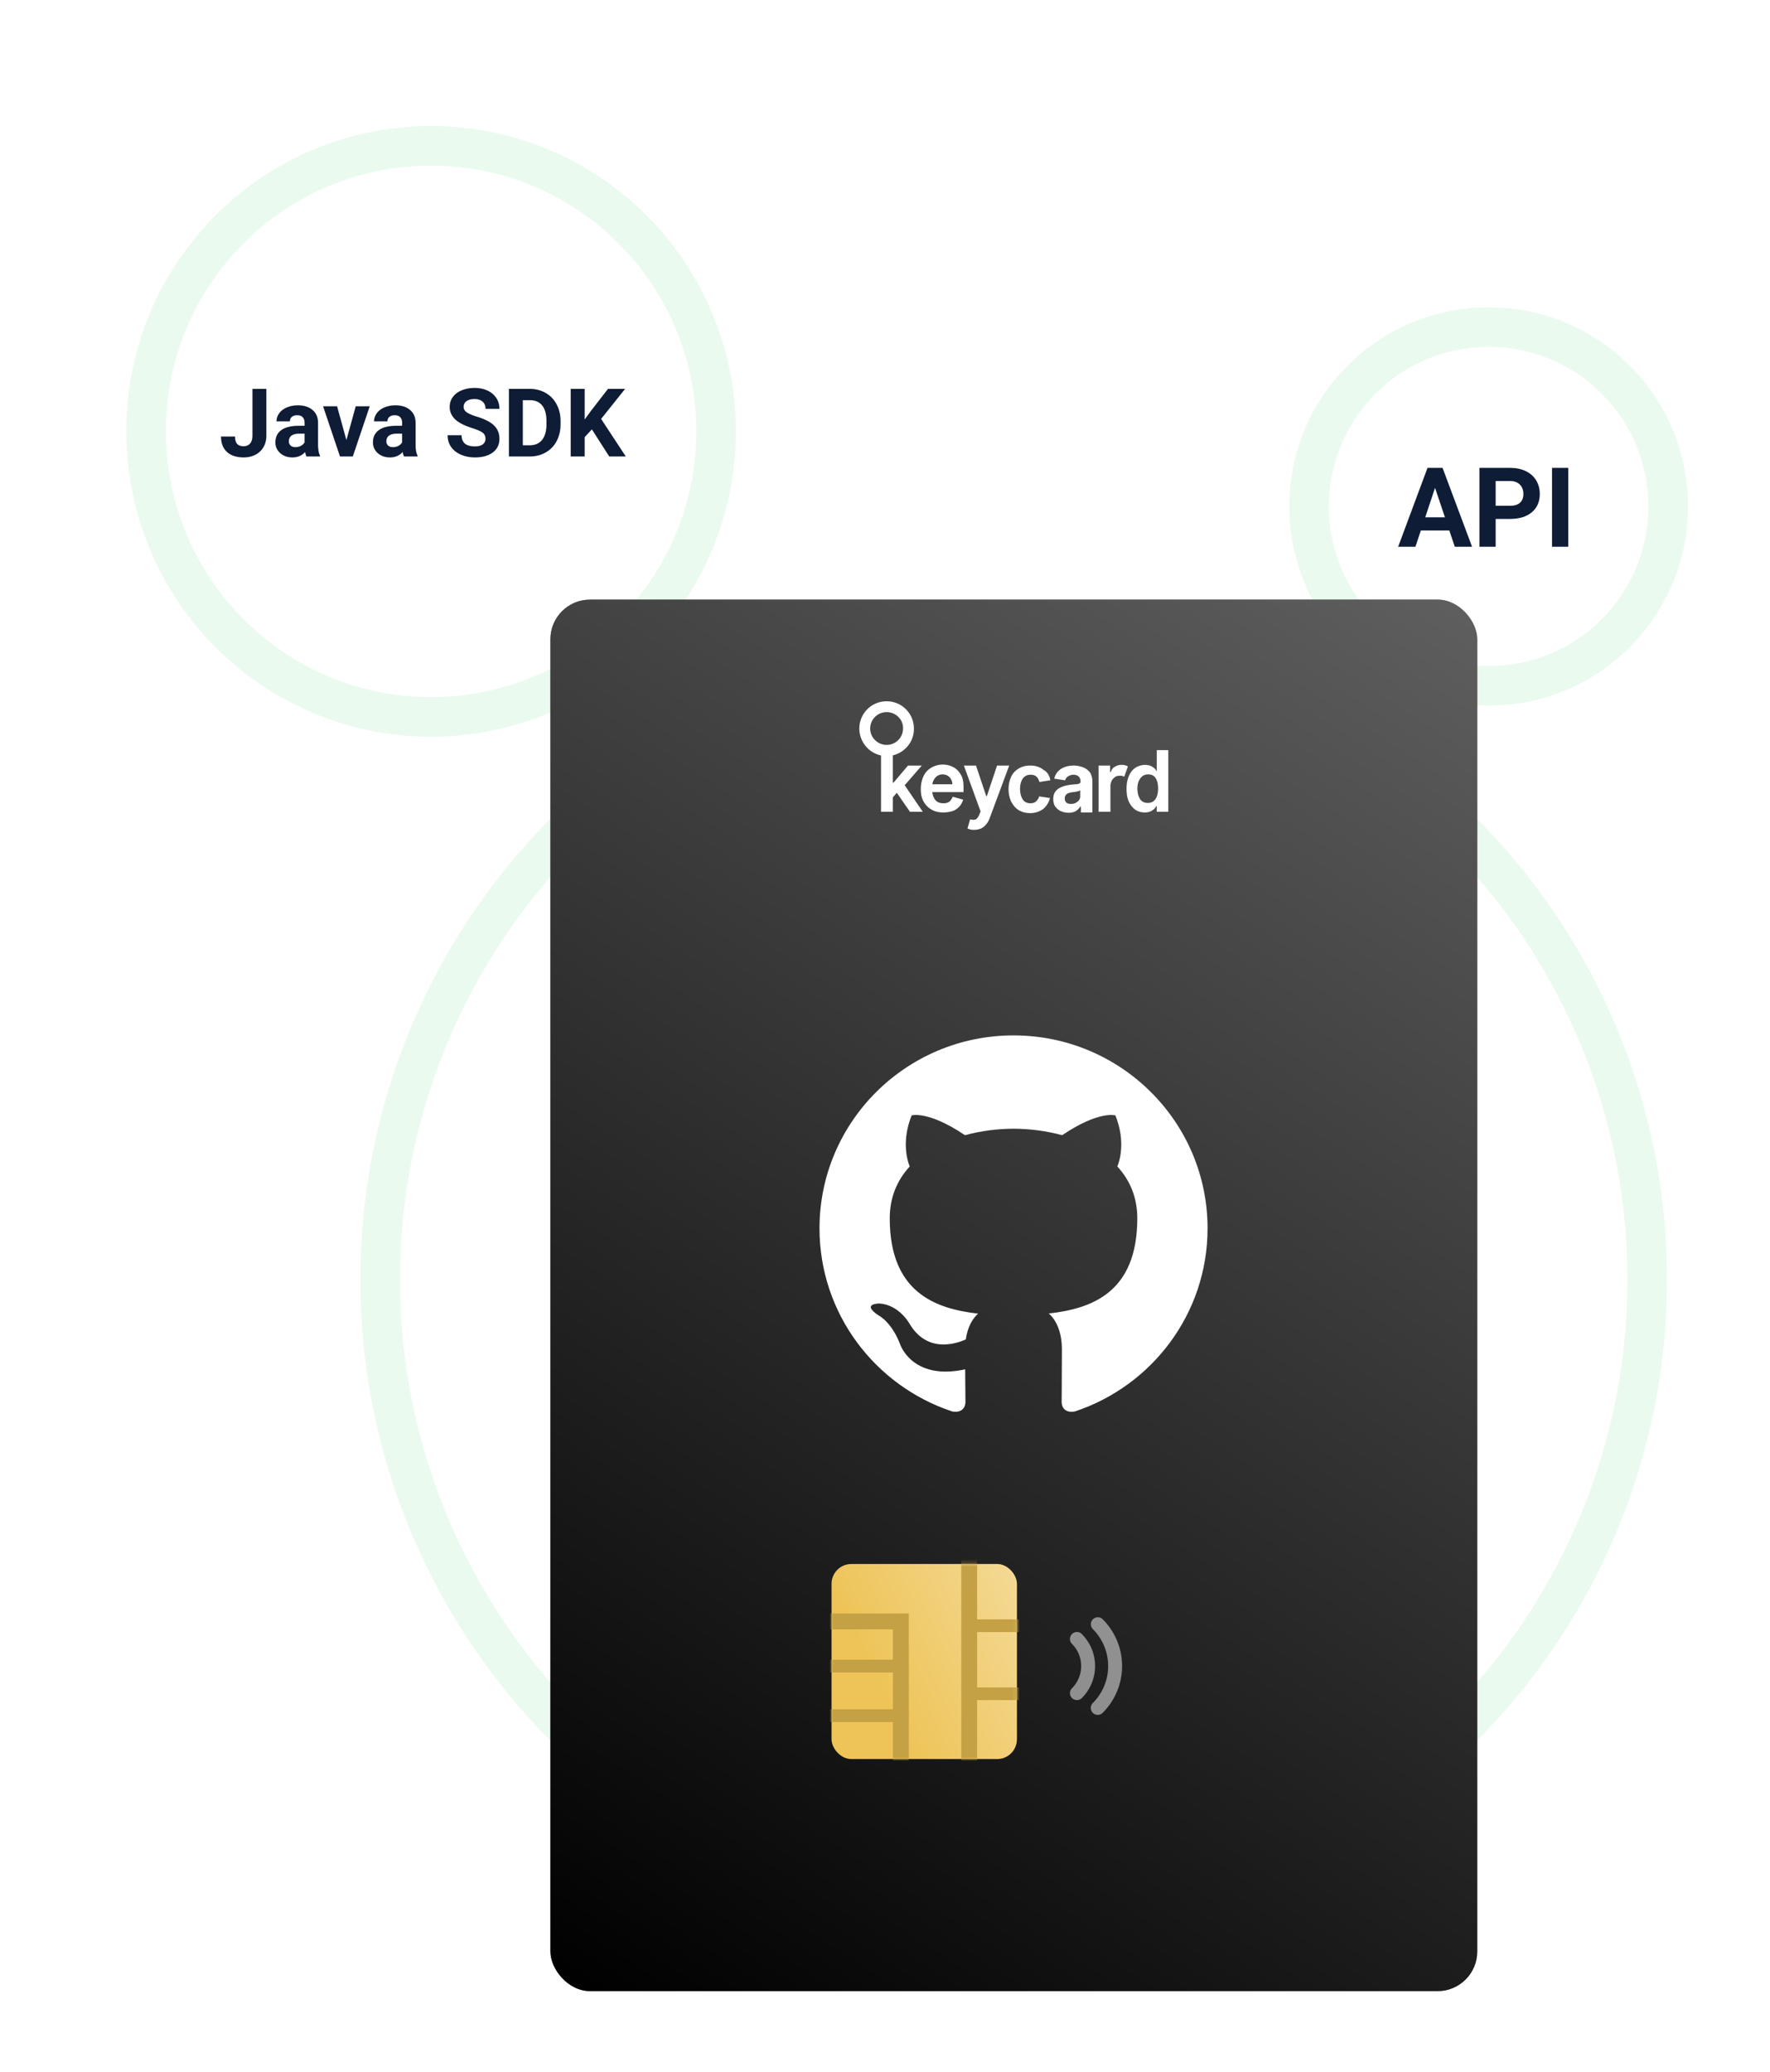 <svg width="447" height="523" fill="none" xmlns="http://www.w3.org/2000/svg"><path d="M366.015 133.898h-7.191L357.457 138h-4.362l7.411-19.906h3.8L371.758 138h-4.362l-1.381-4.102zm-6.084-3.322h4.977l-2.502-7.451-2.475 7.451zm17.788.41V138h-4.102v-19.906h7.766c1.494 0 2.807.273 3.937.82 1.139.547 2.014 1.326 2.625 2.338.611 1.002.916 2.146.916 3.431 0 1.951-.67 3.491-2.01 4.621-1.33 1.122-3.176 1.682-5.537 1.682h-3.595zm0-3.322h3.664c1.084 0 1.909-.255 2.474-.766.574-.51.862-1.239.862-2.187 0-.976-.288-1.764-.862-2.366-.574-.601-1.367-.911-2.379-.929h-3.759v6.248zM396.052 138h-4.101v-19.906h4.101V138z" fill="#0E1C36"/><circle r="45.32" transform="rotate(-50 325.044 -339.182) skewX(.081)" stroke="#EAFAEF" stroke-width="10"/><path d="M63.753 98.159h3.516v11.812c0 1.086-.243 2.047-.727 2.883a4.864 4.864 0 0 1-2.027 1.922c-.875.453-1.864.68-2.965.68-1.805 0-3.211-.457-4.219-1.371-1.008-.922-1.512-2.223-1.512-3.903h3.54c0 .836.175 1.453.527 1.852.351.398.906.597 1.664.597.672 0 1.207-.23 1.605-.691.399-.461.598-1.117.598-1.969V98.159zm13.652 17.062c-.156-.304-.27-.683-.34-1.136-.82.914-1.886 1.371-3.199 1.371-1.242 0-2.273-.36-3.094-1.078-.812-.719-1.218-1.625-1.218-2.719 0-1.344.496-2.375 1.488-3.094 1-.719 2.441-1.082 4.324-1.09h1.559v-.726c0-.586-.153-1.055-.457-1.407-.297-.351-.77-.527-1.418-.527-.57 0-1.02.137-1.348.41-.32.274-.48.649-.48 1.125h-3.387c0-.734.227-1.414.68-2.039.453-.625 1.093-1.113 1.921-1.465.829-.359 1.758-.539 2.79-.539 1.562 0 2.8.395 3.714 1.184.922.781 1.383 1.883 1.383 3.305v5.496c.008 1.203.176 2.113.504 2.73v.199h-3.422zm-2.8-2.355c.5 0 .96-.11 1.382-.328.422-.227.735-.528.938-.903v-2.179h-1.266c-1.695 0-2.598.586-2.707 1.757l-.012.2c0 .422.149.769.446 1.043.297.273.703.41 1.218.41zm12.878-1.781l2.356-8.543h3.539L89.1 115.221h-3.234l-4.277-12.679h3.539l2.355 8.543zm14.555 4.136c-.156-.304-.27-.683-.34-1.136-.82.914-1.886 1.371-3.199 1.371-1.242 0-2.273-.36-3.094-1.078-.812-.719-1.219-1.625-1.219-2.719 0-1.344.497-2.375 1.489-3.094 1-.719 2.441-1.082 4.324-1.09h1.559v-.726c0-.586-.153-1.055-.457-1.407-.297-.351-.77-.527-1.418-.527-.57 0-1.02.137-1.348.41-.32.274-.48.649-.48 1.125h-3.387c0-.734.226-1.414.68-2.039.453-.625 1.093-1.113 1.921-1.465.828-.359 1.758-.539 2.79-.539 1.562 0 2.8.395 3.714 1.184.922.781 1.383 1.883 1.383 3.305v5.496c.008 1.203.176 2.113.504 2.73v.199h-3.422zm-2.8-2.355c.5 0 .96-.11 1.382-.328.422-.227.734-.528.938-.903v-2.179h-1.266c-1.695 0-2.598.586-2.707 1.757l-.012.2c0 .422.149.769.446 1.043.296.273.703.41 1.218.41zm23.366-2.121c0-.664-.234-1.172-.703-1.524-.468-.359-1.312-.734-2.531-1.125-1.219-.398-2.184-.789-2.894-1.172-1.938-1.046-2.907-2.457-2.907-4.23 0-.922.258-1.742.774-2.461.523-.727 1.269-1.293 2.238-1.7.977-.406 2.07-.609 3.281-.609 1.219 0 2.305.223 3.258.668.953.438 1.691 1.059 2.215 1.864.531.804.797 1.718.797 2.742h-3.516c0-.781-.246-1.387-.738-1.817-.492-.437-1.184-.656-2.074-.656-.86 0-1.528.184-2.004.551a1.702 1.702 0 0 0-.715 1.43c0 .554.277 1.019.832 1.394.562.375 1.387.727 2.473 1.055 2 .601 3.457 1.348 4.371 2.238.914.891 1.371 2 1.371 3.328 0 1.477-.559 2.637-1.676 3.481-1.117.836-2.621 1.254-4.512 1.254-1.312 0-2.508-.239-3.586-.715-1.078-.485-1.902-1.145-2.472-1.981-.563-.836-.844-1.804-.844-2.906h3.527c0 1.883 1.125 2.824 3.375 2.824.836 0 1.489-.168 1.957-.504.469-.343.703-.82.703-1.429zm5.918 4.476V98.159h5.25c1.5 0 2.84.34 4.02 1.02 1.187.671 2.113 1.632 2.777 2.882.664 1.242.996 2.656.996 4.242v.785c0 1.586-.328 2.997-.984 4.231a6.968 6.968 0 0 1-2.754 2.871c-1.187.68-2.527 1.023-4.019 1.031h-5.286zm3.516-14.215v11.391h1.699c1.375 0 2.426-.449 3.153-1.348.726-.898 1.097-2.183 1.113-3.855v-.902c0-1.735-.36-3.047-1.078-3.938-.719-.898-1.77-1.348-3.153-1.348h-1.734zm17.438 7.372l-1.829 1.968v4.875h-3.515V98.159h3.515v7.734l1.547-2.121 4.348-5.613h4.324l-6.058 7.582 6.234 9.48h-4.184l-4.382-6.843z" fill="#0E1C36"/><path d="M164.038 155.179c-25.526 30.509-70.922 34.512-101.395 8.943-30.472-25.569-34.482-71.03-8.955-101.538 25.526-30.508 70.922-34.512 101.395-8.943 30.472 25.57 34.482 71.03 8.955 101.538z" stroke="#EAFAEF" stroke-width="10"/><circle cx="256" cy="323.004" r="160" stroke="#EAFAEF" stroke-width="10"/><g filter="url(#filter0_d)"><rect x="139" y="147.352" width="234.062" height="351.222" rx="10" fill="#000"/><rect x="139" y="147.352" width="234.062" height="351.222" rx="10" fill="url(#paint0_linear)" fill-opacity=".5"/></g><g clip-path="url(#clip0)" fill="#fff"><path d="M229.802 204.904l-3.32-4.801-.996 1.159v3.642h-2.988v-16.802h2.988v9.436h.166l3.653-4.304h3.486l-4.317 4.966 4.566 6.704h-3.238z"/><path d="M238.186 205.069c-1.162 0-2.158-.249-2.988-.745a5.328 5.328 0 0 1-1.992-2.069c-.498-.911-.664-1.904-.664-3.145 0-1.159.249-2.235.664-3.146a4.82 4.82 0 0 1 1.909-2.151 5.741 5.741 0 0 1 2.988-.828c.996 0 1.909.248 2.656.662.83.414 1.411 1.076 1.909 1.904.498.827.664 1.903.664 3.145v1.241h-7.885c.083.828.415 1.573.83 2.069.498.497 1.079.745 1.992.745.664 0 1.245-.165 1.577-.496.332-.331.581-.662.747-1.159l2.656.745c-.166.496-.415 1.076-.83 1.572a4.365 4.365 0 0 1-1.66 1.242 7.986 7.986 0 0 1-2.573.414zm-.166-9.601c-.664 0-1.245.248-1.66.662-.415.414-.747.993-.913 1.821h5.063c0-.662-.249-1.242-.664-1.738-.498-.497-1.079-.745-1.826-.745zm9.378 9.932l.249-.58-4.233-11.587h3.071l2.574 7.697h.166l2.572-7.697h3.071l-4.98 13.408c-.166.414-.415.911-.746 1.325-.332.413-.748.827-1.246 1.075-.498.249-1.162.414-1.909.414-.332 0-.581 0-.913-.082-.332-.083-.498-.166-.747-.249l.664-2.317c.747.165 1.245.165 1.577-.083.249-.166.581-.662.83-1.324zm17.846-8.442l-2.739.413c-.166-.579-.415-.993-.747-1.324-.332-.331-.83-.496-1.494-.496-.913 0-1.494.331-1.992.993-.415.662-.664 1.49-.664 2.565 0 1.076.249 1.987.664 2.649.415.662 1.079.993 1.992.993.581 0 1.079-.165 1.411-.496.332-.331.664-.745.747-1.242l2.739.414c-.249 1.076-.83 1.986-1.66 2.731a5.492 5.492 0 0 1-3.32 1.076c-1.162 0-2.075-.248-2.905-.745-.83-.496-1.411-1.241-1.909-2.152a7.604 7.604 0 0 1-.664-3.145 7.61 7.61 0 0 1 .664-3.145c.415-.91 1.079-1.572 1.909-2.069.83-.497 1.743-.745 2.905-.745 1.328 0 2.407.331 3.32 1.076.996.497 1.577 1.49 1.743 2.649zm7.719 7.945v-1.324h-.166c-.166.331-.498.745-.996 1.076-.498.331-1.162.496-1.992.496a4.94 4.94 0 0 1-1.909-.413c-.581-.249-.996-.663-1.411-1.159-.332-.497-.498-1.159-.498-1.904 0-1.158.415-1.986 1.245-2.566.83-.579 1.992-.91 3.486-1.075.332 0 .664-.083.996-.083.332 0 .581-.083.83-.166.166-.083.332-.248.332-.414v-.165c0-.497-.166-.911-.498-1.242a2.044 2.044 0 0 0-1.245-.413c-.581 0-.996.165-1.411.413-.415.249-.581.58-.747.994l-2.739-.414c.249-1.076.83-1.904 1.743-2.483.913-.58 1.992-.828 3.237-.828.747 0 1.494.166 2.241.414a4.237 4.237 0 0 1 1.743 1.241c.415.58.664 1.407.664 2.318v7.863h-2.905v-.166zm-.166-3.89v-1.572c-.083.082-.249.165-.415.248-.249.083-.498.083-.747.165-.249.083-.498.083-.664.083-.664.083-1.245.248-1.577.497-.332.248-.498.662-.498 1.158 0 .414.166.745.415.994.332.248.664.331 1.162.331.664 0 1.162-.166 1.66-.58.498-.413.664-.827.664-1.324zm12.035-7.531l-.913 2.566c-.083-.083-.249-.083-.415-.166-.166-.083-.415-.083-.664-.083-.498 0-.913.083-1.245.331-.332.249-.664.58-.83.911-.166.414-.332.827-.332 1.241v6.622h-2.988v-11.67h2.905v1.655h.166c.166-.579.498-1.076.996-1.324a3 3 0 0 1 1.66-.497c.332 0 .581 0 .913.083.332.083.581.165.747.331zm10.209 11.422h-2.905v-1.407h-.166c-.166.413-.498.744-.996 1.075-.498.332-1.079.497-1.909.497-.913 0-1.66-.248-2.324-.662a5.255 5.255 0 0 1-1.66-2.069c-.415-.911-.581-1.987-.581-3.311 0-1.324.249-2.4.664-3.311.415-.91.996-1.572 1.66-1.986.747-.414 1.494-.662 2.324-.662.747 0 1.411.165 1.909.497.498.331.83.662.996 1.075h.083v-5.297h2.905v15.561zm-7.802-5.877c0 1.076.249 1.987.664 2.649.415.662 1.079.993 1.992.993.581 0 1.079-.166 1.494-.497.332-.331.664-.745.83-1.324a6.437 6.437 0 0 0 .249-1.821c0-.993-.166-1.904-.581-2.566-.415-.662-.996-.993-1.909-.993s-1.494.331-1.992.993c-.498.662-.747 1.49-.747 2.566zm-63.329-8.194c-3.818 0-6.889-3.145-6.889-6.952a6.862 6.862 0 0 1 6.889-6.87 6.862 6.862 0 0 1 6.889 6.87c.083 3.807-3.071 6.952-6.889 6.952zm0-11.091c-2.324 0-4.15 1.904-4.15 4.139 0 2.317 1.909 4.138 4.15 4.138 2.324 0 4.15-1.904 4.15-4.138.083-2.235-1.826-4.139-4.15-4.139z"/></g><g clip-path="url(#clip1)" fill="#fff" fill-opacity=".5"><path d="M273.21 412.447a1.758 1.758 0 0 0-2.483 2.49 7.909 7.909 0 0 1 0 11.178 1.76 1.76 0 0 0-.002 2.486 1.751 1.751 0 0 0 1.242.516 1.762 1.762 0 0 0 1.243-.514 11.433 11.433 0 0 0 2.474-3.703 11.43 11.43 0 0 0 0-8.737 11.437 11.437 0 0 0-2.474-3.704v-.012z"/><path d="M276.006 411.218a13.174 13.174 0 0 1 0 18.615 1.752 1.752 0 0 0 .555 2.888 1.762 1.762 0 0 0 1.357-.012c.215-.092.408-.226.57-.393a16.685 16.685 0 0 0 0-23.594 1.761 1.761 0 0 0-3 1.252c.001.467.187.914.518 1.244z"/></g><rect x="209.999" y="394.769" width="46.812" height="49.231" rx="5" fill="#EEC458"/><rect x="209.999" y="394.769" width="46.812" height="49.231" rx="5" fill="url(#paint1_linear)" fill-opacity=".6"/><mask id="a" maskUnits="userSpaceOnUse" x="209" y="394" width="48" height="50"><rect x="209.999" y="394.769" width="46.812" height="49.231" rx="5" fill="#EEC458"/><rect x="209.999" y="394.769" width="46.812" height="49.231" rx="5" fill="url(#paint2_linear)" fill-opacity=".6"/></mask><g mask="url(#a)"><path stroke="#C4A145" stroke-width="4" d="M189.373 409.257h38.131v49.074h-38.131zm55.394-22.635h38.131v62.342h-38.131z"/><path fill="#C4A145" d="M244.328 408.818h13.264v3.122h-13.264z"/><path fill="#C4A145" d="M244.328 408.818h13.264v3.122h-13.264z"/><path fill="#C4A145" d="M244.328 408.818h13.264v3.122h-13.264z"/><path fill="#C4A145" d="M244.328 408.818h13.264v3.122h-13.264zm0 17.171h13.264v3.122h-13.264z"/><path fill="#C4A145" d="M244.328 425.989h13.264v3.122h-13.264z"/><path fill="#C4A145" d="M244.328 425.989h13.264v3.122h-13.264z"/><path fill="#C4A145" d="M244.328 425.989h13.264v3.122h-13.264zm-39.011-7.025h22.626v3.122h-22.626z"/><path fill="#C4A145" d="M205.317 418.964h22.626v3.122h-22.626z"/><path fill="#C4A145" d="M205.317 418.964h22.626v3.122h-22.626z"/><path fill="#C4A145" d="M205.317 418.964h22.626v3.122h-22.626zm0 12.488h22.626v3.122h-22.626z"/><path fill="#C4A145" d="M205.317 431.452h22.626v3.122h-22.626z"/><path fill="#C4A145" d="M205.317 431.452h22.626v3.122h-22.626z"/><path fill="#C4A145" d="M205.317 431.452h22.626v3.122h-22.626z"/></g><g clip-path="url(#clip2)"><path fill-rule="evenodd" clip-rule="evenodd" d="M255.956 261.345c-27.057 0-48.997 21.803-48.997 48.706 0 21.514 14.039 39.769 33.513 46.21 2.45.447 3.344-1.057 3.344-2.347 0-1.157-.043-4.219-.067-8.283-13.631 2.944-16.507-6.529-16.507-6.529-2.226-5.625-5.439-7.123-5.439-7.123-4.45-3.022.337-2.962.337-2.962 4.915.344 7.503 5.02 7.503 5.02 4.373 7.442 11.469 5.293 14.262 4.045.444-3.147 1.712-5.293 3.112-6.511-10.881-1.229-22.32-5.406-22.32-24.068 0-5.318 1.908-9.665 5.044-13.071-.505-1.233-2.186-6.182.478-12.888 0 0 4.116-1.309 13.475 4.992 3.911-1.08 8.1-1.619 12.268-1.64 4.162.021 8.355.56 12.269 1.64 9.353-6.301 13.459-4.992 13.459-4.992 2.674 6.706.993 11.655.487 12.888 3.142 3.406 5.038 7.753 5.038 13.071 0 18.708-11.457 22.826-22.371 24.032 1.757 1.503 3.325 4.474 3.325 9.019 0 6.511-.061 11.762-.061 13.36 0 1.302.882 2.818 3.369 2.34 19.456-6.453 33.482-24.695 33.482-46.203 0-26.903-21.94-48.706-49.003-48.706z" fill="#fff"/></g><defs><filter id="filter0_d" x="119" y="131.352" width="274.062" height="391.222" filterUnits="userSpaceOnUse" color-interpolation-filters="sRGB"><feFlood flood-opacity="0" result="BackgroundImageFix"/><feColorMatrix in="SourceAlpha" values="0 0 0 0 0 0 0 0 0 0 0 0 0 0 0 0 0 0 127 0"/><feOffset dy="4"/><feGaussianBlur stdDeviation="10"/><feColorMatrix values="0 0 0 0 0 0 0 0 0 0 0 0 0 0 0 0 0 0 0.25 0"/><feBlend in2="BackgroundImageFix" result="effect1_dropShadow"/><feBlend in="SourceGraphic" in2="effect1_dropShadow" result="shape"/></filter><linearGradient id="paint0_linear" x1="66.441" y1="449.403" x2="373.221" y2="-23.472" gradientUnits="userSpaceOnUse"><stop/><stop offset="1" stop-color="#fff"/></linearGradient><linearGradient id="paint1_linear" x1="279.697" y1="378.358" x2="214.15" y2="409.417" gradientUnits="userSpaceOnUse"><stop stop-color="#fff"/><stop offset="1" stop-color="#fff" stop-opacity="0"/></linearGradient><linearGradient id="paint2_linear" x1="279.697" y1="378.358" x2="214.15" y2="409.417" gradientUnits="userSpaceOnUse"><stop stop-color="#fff"/><stop offset="1" stop-color="#fff" stop-opacity="0"/></linearGradient><clipPath id="clip0"><path fill="#fff" transform="translate(217.021 177.011)" d="M0 0h78.02v32.811H0z"/></clipPath><clipPath id="clip1"><path fill="#fff" transform="rotate(90 -58.037 341.416)" d="M0 0h42.147v13.305H0z"/></clipPath><clipPath id="clip2"><path fill="#fff" transform="translate(206.959 261.345)" d="M0 0h98v95H0z"/></clipPath></defs></svg>